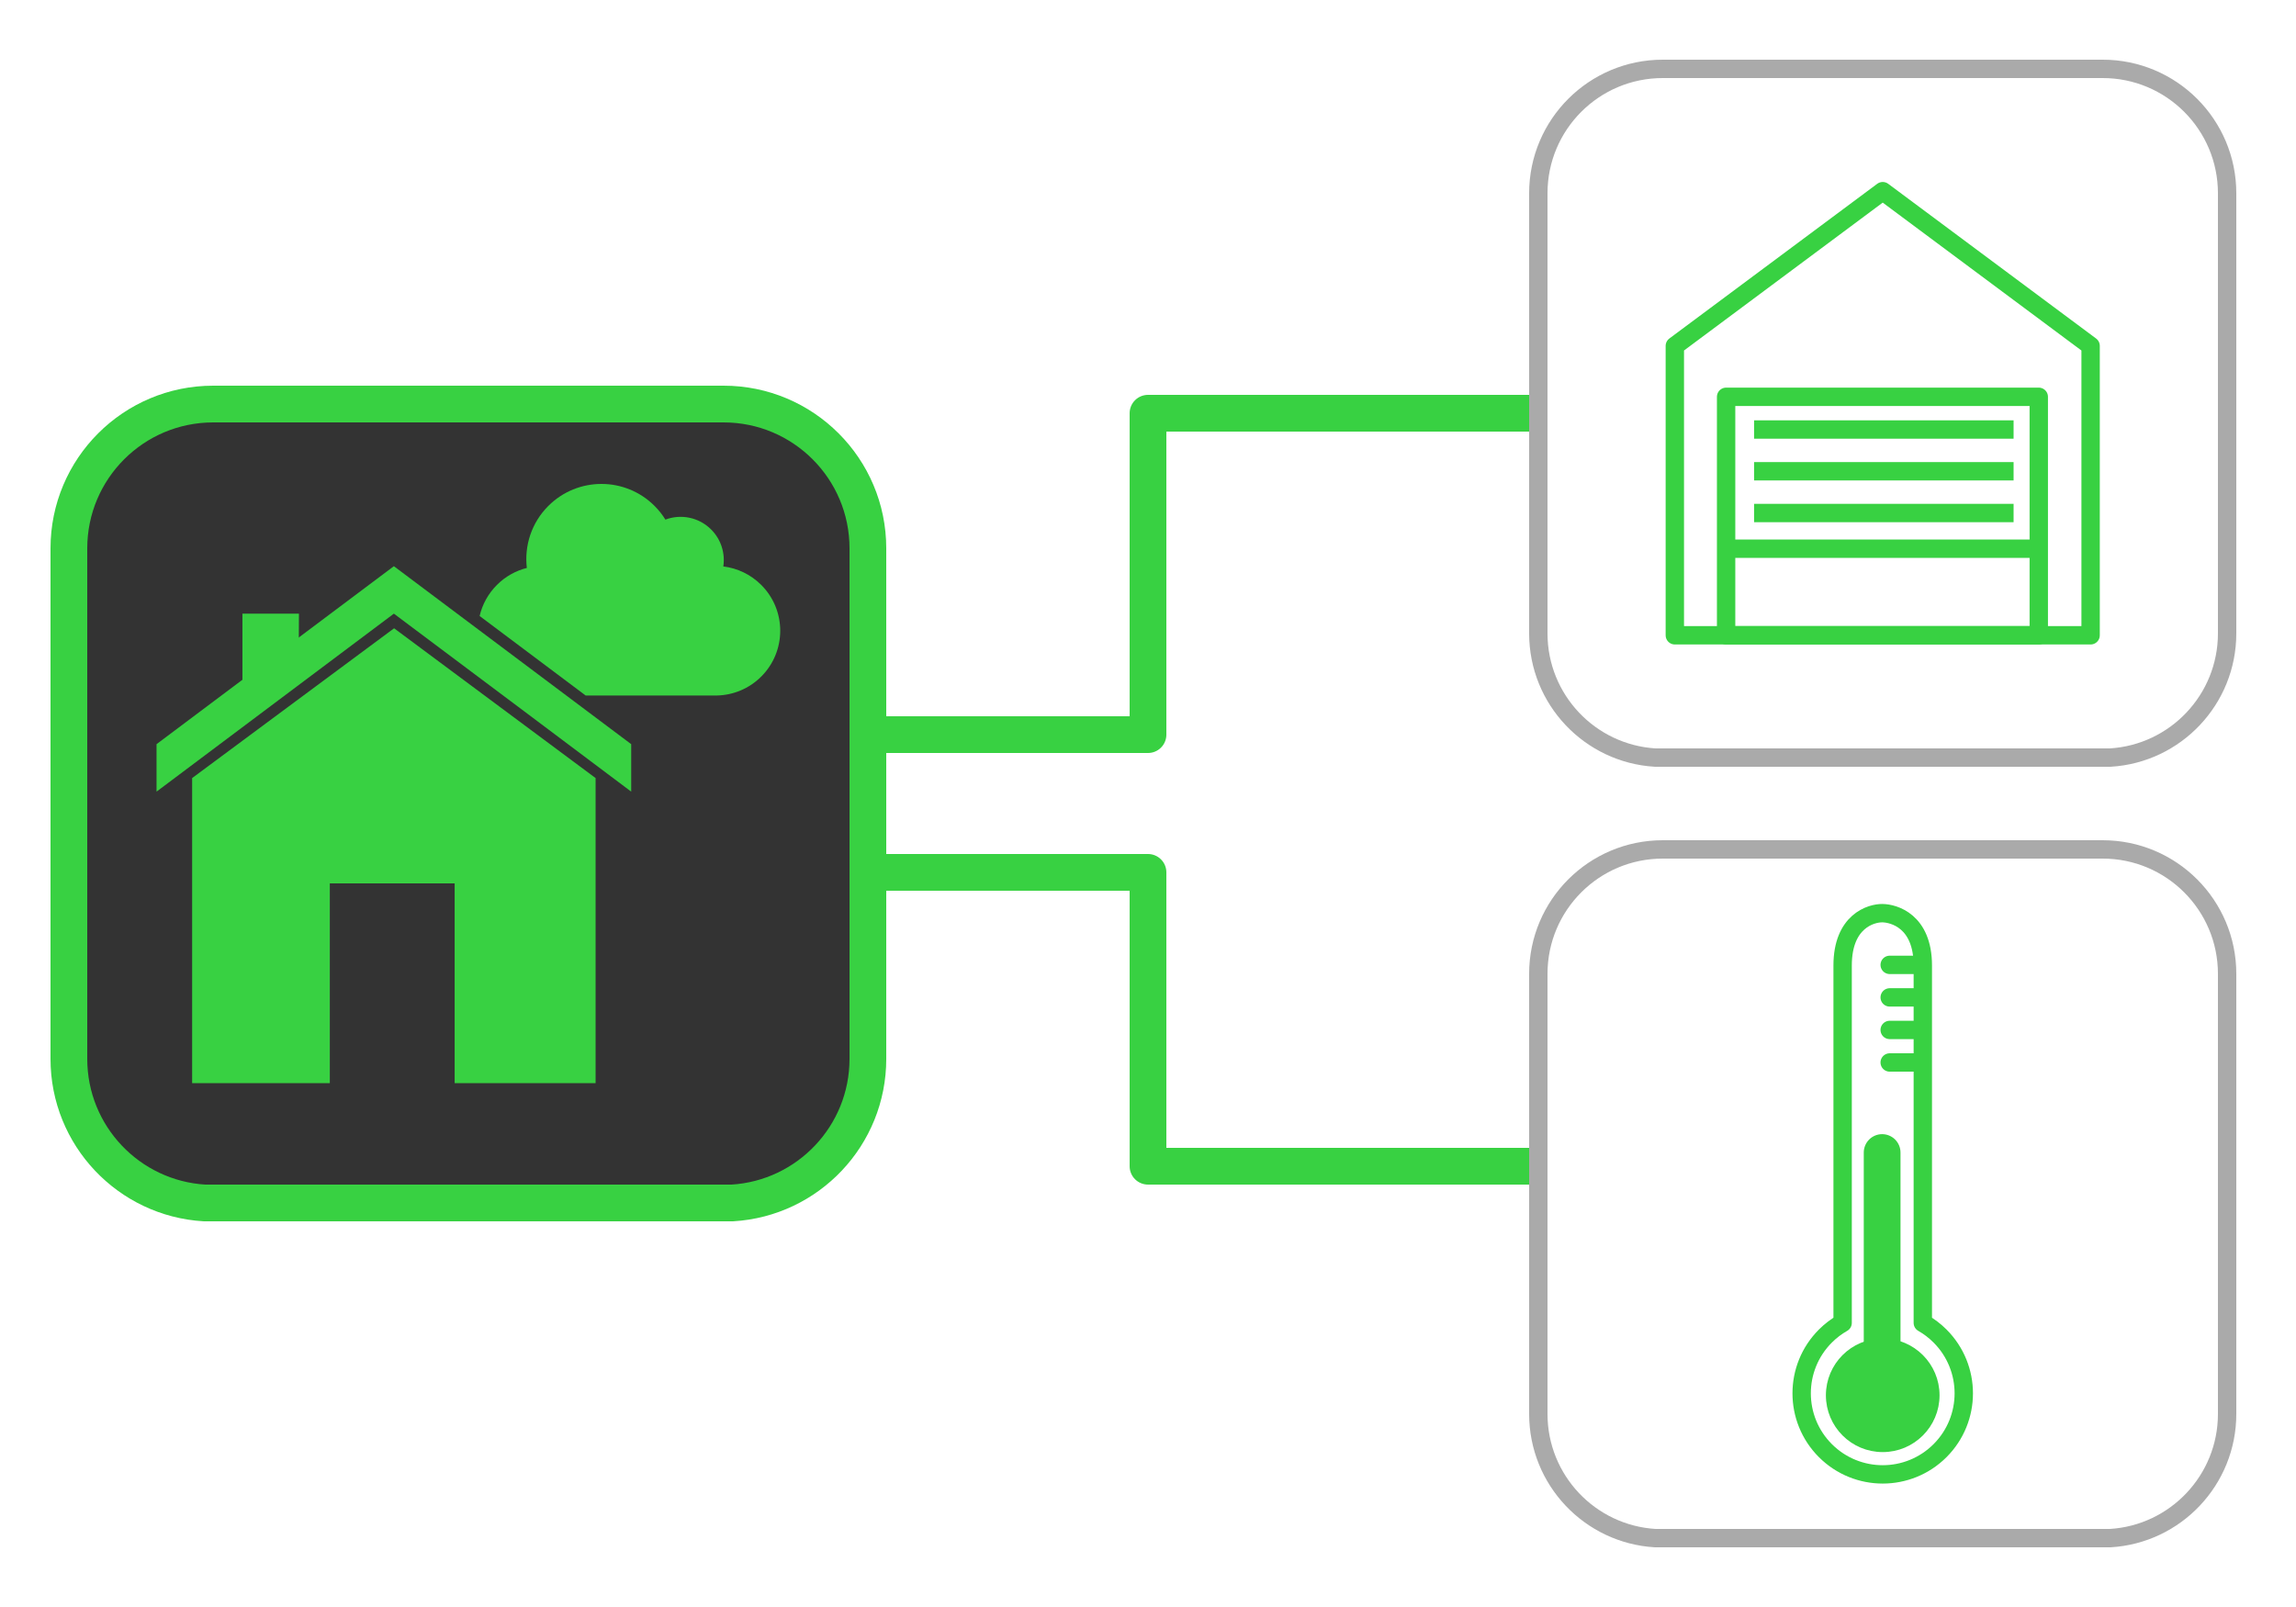 <?xml version="1.0" encoding="UTF-8" standalone="no"?>
<!DOCTYPE svg PUBLIC "-//W3C//DTD SVG 1.1//EN" "http://www.w3.org/Graphics/SVG/1.1/DTD/svg11.dtd">
<svg xmlns="http://www.w3.org/2000/svg" xmlns:xl="http://www.w3.org/1999/xlink" version="1.1" viewBox="0 0 500 350" width="500pt" height="350pt" xmlns:dc="http://purl.org/dc/elements/1.1/"><defs/><g stroke="none" stroke-opacity="1" stroke-dasharray="none" fill="none" fill-opacity="1"><title>Smart Garage</title><g><title>Layer 1</title><path d="M 335 212.1 L 335 212.1 L 335 307.949 C 335 307.949 335 307.949 335 307.949 C 335 322.365 346.256 334.152 360.459 335 L 459.541 335 C 473.744 334.152 485 322.365 485 307.949 L 485 212.1 C 485 197.133 472.867 185 457.9 185 L 362.1 185 C 347.133 185 335 197.133 335 212.1 C 335 212.1 335 212.1 335 212.1 Z" stroke="#aaa" stroke-linecap="round" stroke-linejoin="round" stroke-width="4"/><path d="M 418.731 288.119 L 418.731 210.296 C 418.731 200.574 412.385 198.922 409.949 198.884 C 407.514 198.846 401.269 200.574 401.269 210.296 L 401.269 288.119 C 399.927 288.883 398.663 289.838 397.518 290.983 C 390.625 297.877 390.625 309.053 397.518 315.947 C 404.412 322.84 415.588 322.84 422.482 315.947 C 429.375 309.053 429.375 297.877 422.482 290.983 C 421.337 289.838 420.073 288.883 418.731 288.119 Z" stroke="#38d142" stroke-linecap="round" stroke-linejoin="round" stroke-width="4"/><line x1="417.931" y1="210.145" x2="411.518" y2="210.145" stroke="#38d142" stroke-linecap="round" stroke-linejoin="round" stroke-width="4"/><line x1="417.931" y1="217.231" x2="411.518" y2="217.231" stroke="#38d142" stroke-linecap="round" stroke-linejoin="round" stroke-width="4"/><line x1="417.931" y1="224.317" x2="411.518" y2="224.317" stroke="#38d142" stroke-linecap="round" stroke-linejoin="round" stroke-width="4"/><line x1="417.931" y1="231.403" x2="411.518" y2="231.403" stroke="#38d142" stroke-linecap="round" stroke-linejoin="round" stroke-width="4"/><circle cx="410" cy="303.888" r="11.874" fill="#38d142"/><circle cx="410" cy="303.888" r="11.874" stroke="#38d142" stroke-linecap="round" stroke-linejoin="round" stroke-width="1"/><line x1="409.873" y1="251.016" x2="409.873" y2="303.138" stroke="#38d142" stroke-linecap="round" stroke-linejoin="round" stroke-width="8"/><path d="M 335 42.1 L 335 42.1 L 335 137.949 C 335 137.949 335 137.949 335 137.949 C 335 152.365 346.256 164.152 360.459 165 L 459.541 165 C 473.744 164.152 485 152.365 485 137.949 L 485 42.1 C 485 27.133 472.867 15 457.9 15 L 362.1 15 C 347.133 15 335 27.133 335 42.1 C 335 42.1 335 42.1 335 42.1 Z" stroke="#aaa" stroke-linecap="round" stroke-linejoin="round" stroke-width="4"/><path d="M 410 41.635 L 364.728 75.331 L 364.728 138.365 L 455.272 138.365 L 455.272 75.331 Z" stroke="#38d142" stroke-linecap="round" stroke-linejoin="round" stroke-width="4"/><rect x="375.895" y="86.424" width="68.089" height="51.942" stroke="#38d142" stroke-linecap="round" stroke-linejoin="round" stroke-width="4"/><line x1="376.348" y1="119.502" x2="443.682" y2="119.502" stroke="#38d142" stroke-linecap="round" stroke-linejoin="round" stroke-width="4"/><line x1="383.984" y1="111.727" x2="436.499" y2="111.727" stroke="#38d142" stroke-linecap="square" stroke-linejoin="round" stroke-width="4"/><line x1="383.984" y1="102.636" x2="436.499" y2="102.636" stroke="#38d142" stroke-linecap="square" stroke-linejoin="round" stroke-width="4"/><line x1="383.984" y1="93.546" x2="436.499" y2="93.546" stroke="#38d142" stroke-linecap="square" stroke-linejoin="round" stroke-width="4"/><path d="M 15 119.436 L 15 119.436 L 15 230.621 C 15 230.621 15 230.621 15 230.621 C 15 247.344 28.057 261.016 44.533 262 L 159.467 262 C 175.943 261.016 189 247.344 189 230.621 L 189 119.436 C 189 102.074 174.926 88 157.564 88 L 46.436 88 C 29.074 88 15 102.074 15 119.436 C 15 119.436 15 119.436 15 119.436 Z" fill="#333"/><path d="M 15 119.436 L 15 119.436 L 15 230.621 C 15 230.621 15 230.621 15 230.621 C 15 247.344 28.057 261.016 44.533 262 L 159.467 262 C 175.943 261.016 189 247.344 189 230.621 L 189 119.436 C 189 102.074 174.926 88 157.564 88 L 46.436 88 C 29.074 88 15 102.074 15 119.436 C 15 119.436 15 119.436 15 119.436 Z" stroke="#38d142" stroke-linecap="round" stroke-linejoin="round" stroke-width="8"/><path d="M 127.542 151.481 L 156.172 151.477 C 159.659 151.386 163.118 150.011 165.779 147.35 C 171.288 141.841 171.288 132.909 165.779 127.4 C 163.461 125.082 160.537 123.74 157.517 123.372 C 157.943 120.523 157.06 117.516 154.867 115.322 C 152.173 112.629 148.253 111.911 144.905 113.168 C 144.251 112.11 143.465 111.11 142.547 110.192 C 136.157 103.803 125.797 103.803 119.407 110.192 C 115.719 113.88 114.16 118.89 114.729 123.696 L 114.729 123.696 C 112.341 124.298 110.079 125.532 108.211 127.4 C 106.28 129.331 105.026 131.683 104.448 134.16 Z" fill="#38d142"/><path d="M 85.774 123.315 L 137.457 162.078 L 137.457 172.414 L 114.065 154.85 L 85.774 133.651 L 34.09 172.414 L 34.09 162.078 Z" fill="#38d142"/><path d="M 52.792 133.651 L 65.1 133.651 L 65.059 141.873 L 52.792 151.613 Z" fill="#38d142"/><path d="M 41.842 169.462 L 85.823 136.838 L 129.705 169.462 L 129.705 235.9 L 99.011 235.9 L 99.011 192.4 L 71.823 192.4 L 71.823 235.9 L 41.842 235.9 Z" fill="#38d142"/><path d="M 333 90 L 250 90 L 250 136 L 250 160 L 193 160" stroke="#38d142" stroke-linecap="butt" stroke-linejoin="round" stroke-width="8"/><path d="M 333 254 L 320 254 L 250 254 L 250 215 L 250 190 L 193 190" stroke="#38d142" stroke-linecap="butt" stroke-linejoin="round" stroke-width="8"/></g></g></svg>
